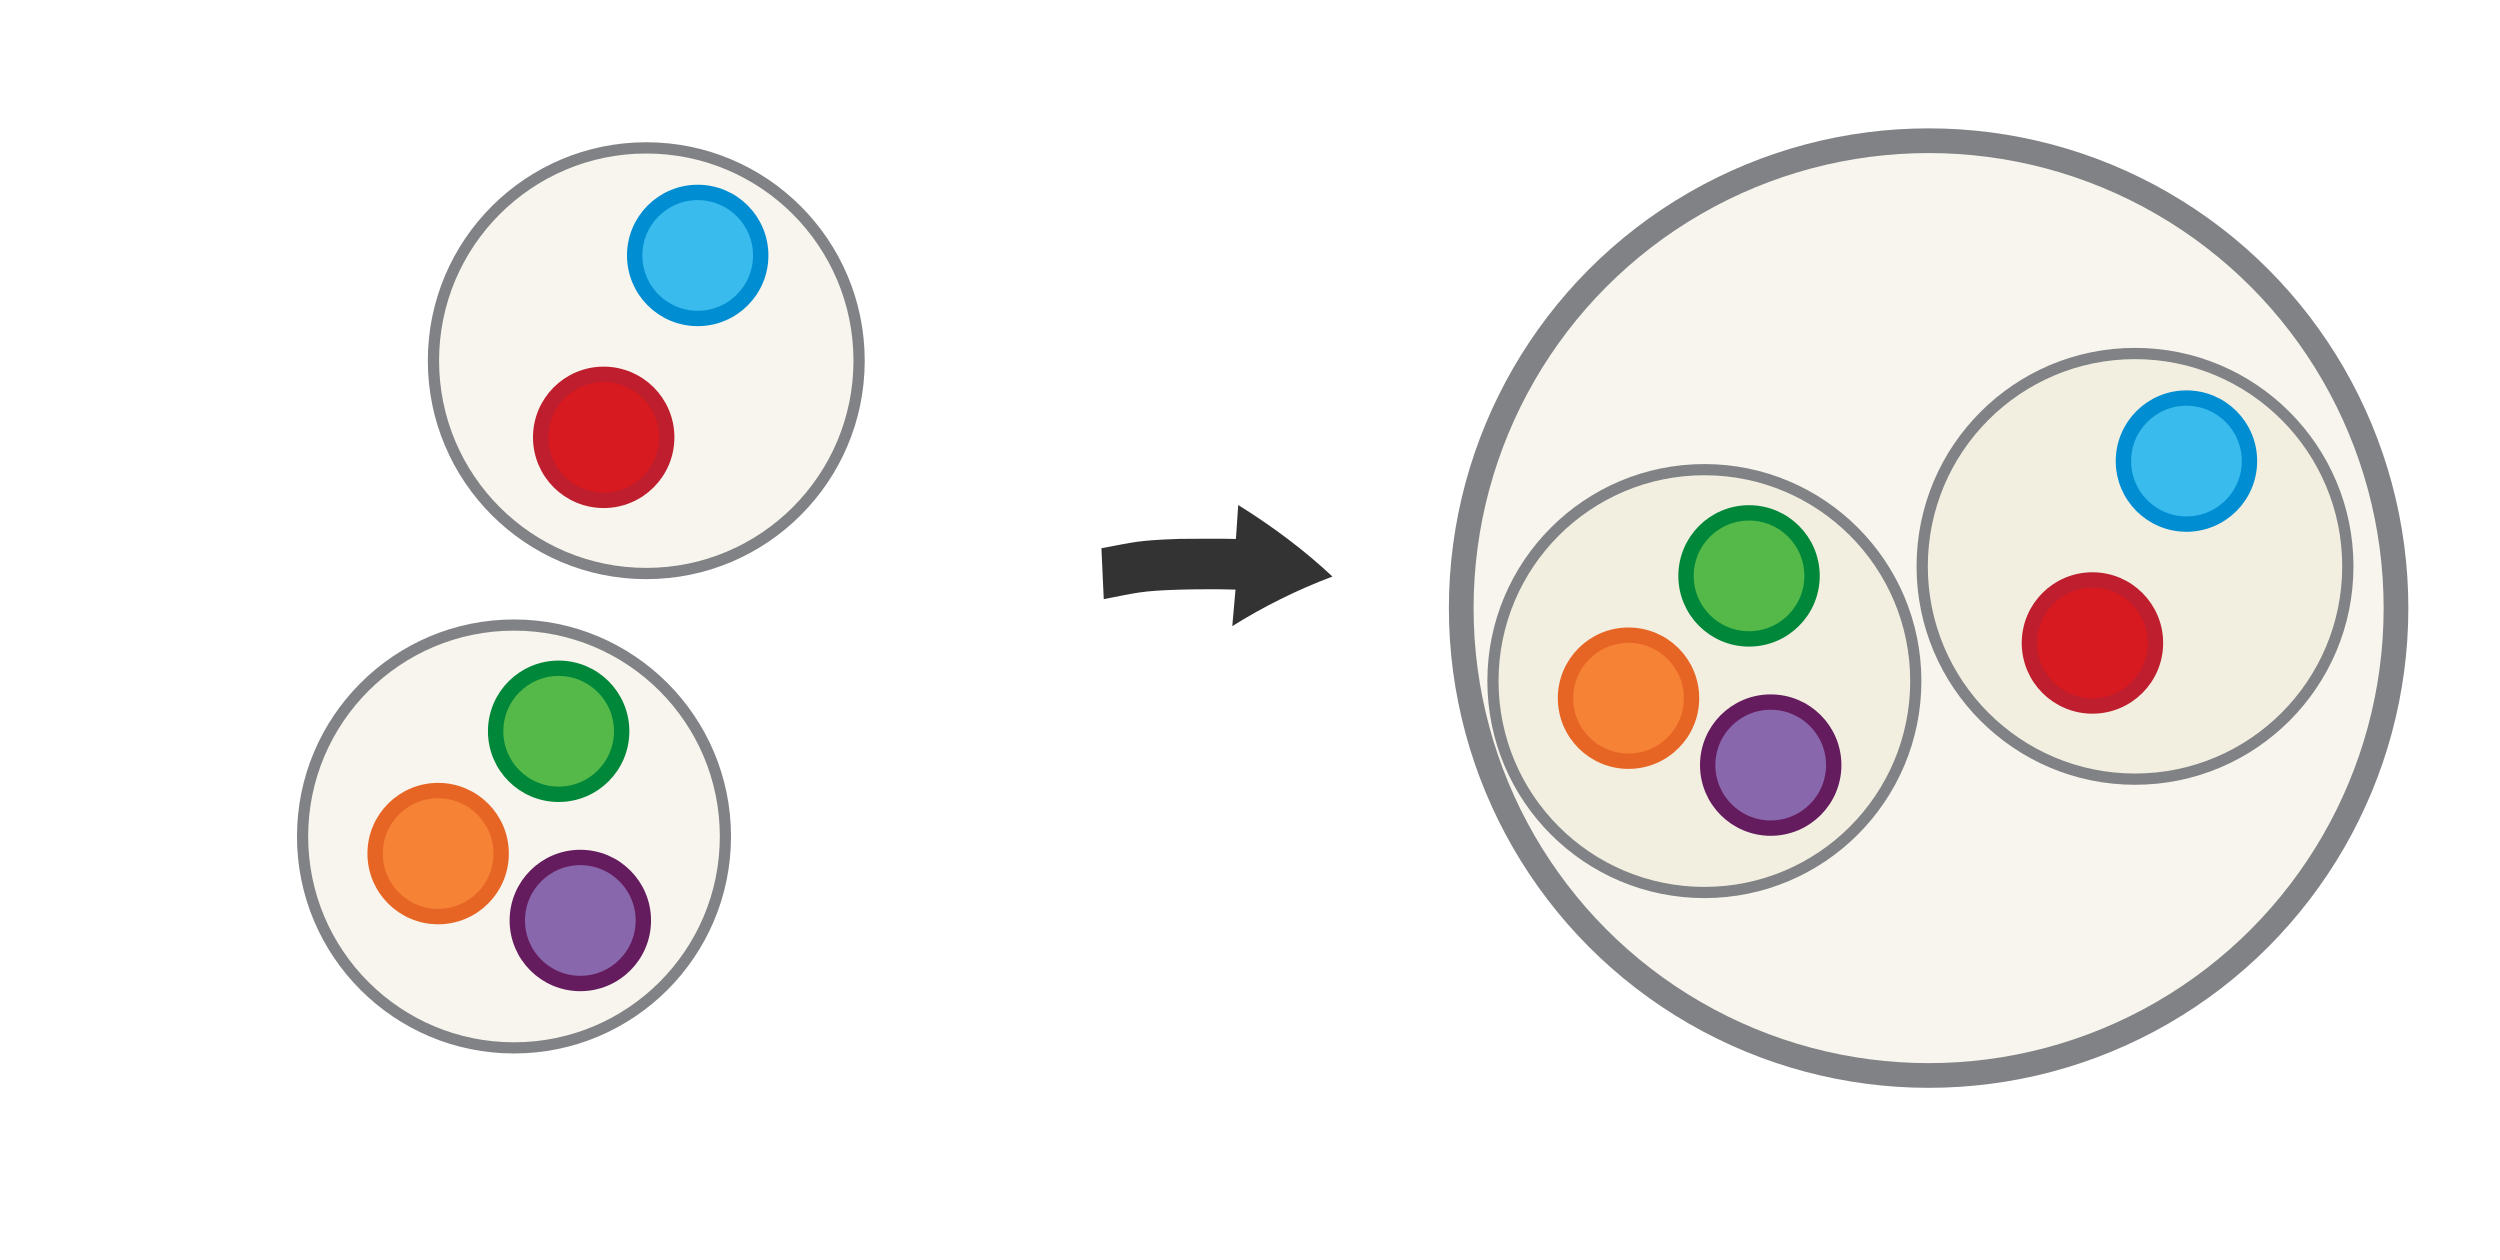 <?xml version="1.0" encoding="UTF-8" standalone="no"?>
<svg
   viewBox="0 0 595.3 300"
   version="1.1"
   id="svg9"
   sodipodi:docname="zfc_pairing.svg"
   inkscape:version="1.3 (1:1.3+202307231459+0e150ed6c4)"
   width="595.3"
   height="300"
   xmlns:inkscape="http://www.inkscape.org/namespaces/inkscape"
   xmlns:sodipodi="http://sodipodi.sourceforge.net/DTD/sodipodi-0.dtd"
   xmlns="http://www.w3.org/2000/svg"
   xmlns:svg="http://www.w3.org/2000/svg">
  <defs
     id="defs9" />
  <sodipodi:namedview
     id="namedview9"
     pagecolor="#ffffff"
     bordercolor="#666666"
     borderopacity="1.0"
     inkscape:showpageshadow="2"
     inkscape:pageopacity="0.0"
     inkscape:pagecheckerboard="0"
     inkscape:deskcolor="#d1d1d1"
     showgrid="false"
     inkscape:zoom="1.5159794"
     inkscape:cx="283.3152"
     inkscape:cy="179.09215"
     inkscape:window-width="1080"
     inkscape:window-height="1864"
     inkscape:window-x="0"
     inkscape:window-y="0"
     inkscape:window-maximized="1"
     inkscape:current-layer="svg9" />
  <circle
     fill="#e9e5cc"
     stroke="#808285"
     cx="459.241"
     cy="144.8"
     r="111.294"
     id="circle2"
     style="fill:#e9e5cc;fill-opacity:0.352;stroke-width:5.883;stroke-miterlimit:10" />
  <g
     id="g2"
     transform="matrix(0.61,0,0,0.61,46.499,135.024)">
    <circle
       fill="#e9e5cc"
       stroke="#808285"
       cx="176.051"
       cy="-80.547"
       r="83.077"
       id="circle2-3-6"
       style="fill:#e9e5cc;fill-opacity:0.352;stroke-width:4.392;stroke-miterlimit:10" />
    <circle
       fill="#39bced"
       stroke="#008dd2"
       cx="196.128"
       cy="-121.636"
       r="24.6"
       id="circle4"
       style="stroke-width:6;stroke-miterlimit:10" />
    <circle
       fill="#d71920"
       stroke="#be1e2d"
       cx="159.431"
       cy="-50.629"
       r="24.6"
       id="circle5"
       style="stroke-width:6;stroke-miterlimit:10" />
  </g>
  <g
     id="g1"
     transform="matrix(0.61,0,0,0.61,-174.298,259.674)">
    <circle
       fill="#e9e5cc"
       stroke="#808285"
       cx="486.377"
       cy="-99.172"
       r="82.53"
       id="circle2-3"
       style="fill:#e9e5cc;fill-opacity:0.352;stroke-width:4.363;stroke-miterlimit:10" />
    <circle
       fill="#f58235"
       stroke="#e76524"
       cx="456.769"
       cy="-92.491"
       r="24.6"
       id="circle6"
       style="stroke-width:6;stroke-miterlimit:10" />
    <circle
       fill="#8967ac"
       stroke="#651c5f"
       cx="512.27"
       cy="-66.375"
       r="24.6"
       id="circle7"
       style="stroke-width:6;stroke-miterlimit:10" />
    <circle
       fill="#54b948"
       stroke="#00873a"
       cx="503.811"
       cy="-140.232"
       r="24.6"
       id="circle8"
       style="stroke-width:6;stroke-miterlimit:10" />
  </g>
  <g
     id="g2-5"
     transform="matrix(0.61,0,0,0.61,400.999,183.989)">
    <circle
       fill="#e9e5cc"
       stroke="#808285"
       cx="176.051"
       cy="-80.547"
       r="83.077"
       id="circle2-3-6-6"
       style="fill:#e9e5cc;fill-opacity:0.352;stroke-width:4.392;stroke-miterlimit:10" />
    <circle
       fill="#39bced"
       stroke="#008dd2"
       cx="196.128"
       cy="-121.636"
       r="24.6"
       id="circle4-2"
       style="stroke-width:6;stroke-miterlimit:10" />
    <circle
       fill="#d71920"
       stroke="#be1e2d"
       cx="159.431"
       cy="-50.629"
       r="24.6"
       id="circle5-9"
       style="stroke-width:6;stroke-miterlimit:10" />
  </g>
  <g
     id="g3"
     transform="matrix(0.61,0,0,0.61,109.155,222.674)">
    <circle
       fill="#e9e5cc"
       stroke="#808285"
       cx="486.377"
       cy="-99.172"
       r="82.53"
       id="circle2-3-1"
       style="fill:#e9e5cc;fill-opacity:0.352;stroke-width:4.363;stroke-miterlimit:10" />
    <circle
       fill="#f58235"
       stroke="#e76524"
       cx="456.769"
       cy="-92.491"
       r="24.6"
       id="circle6-2"
       style="stroke-width:6;stroke-miterlimit:10" />
    <circle
       fill="#8967ac"
       stroke="#651c5f"
       cx="512.27"
       cy="-66.375"
       r="24.6"
       id="circle7-7"
       style="stroke-width:6;stroke-miterlimit:10" />
    <circle
       fill="#54b948"
       stroke="#00873a"
       cx="503.811"
       cy="-140.232"
       r="24.6"
       id="circle8-0"
       style="stroke-width:6;stroke-miterlimit:10" />
  </g>
  <path
     d="m 262.272,130.54 c 8.041,-1.472 8.387,-1.867 18.702,-2.225 3.042,-0.009 10.456,-0.086 12.215,0.006 l 1.108,0.019 0.547,-8.08 c 8.201,5.1 15.756,10.765 22.437,17.025 -8.502,3.197 -16.521,7.224 -23.85,11.81 l 0.767,-8.7 -1.108,-0.019 c -1.759,-0.092 -9.086,-0.073 -12.075,0.028 -9.614,0.297 -10.291,0.761 -18.191,2.265 z"
     fill="#e90909"
     stroke-width="0.791"
     id="path1881-4"
     sodipodi:nodetypes="cccccccccccc"
     style="fill:#333333" />
</svg>
